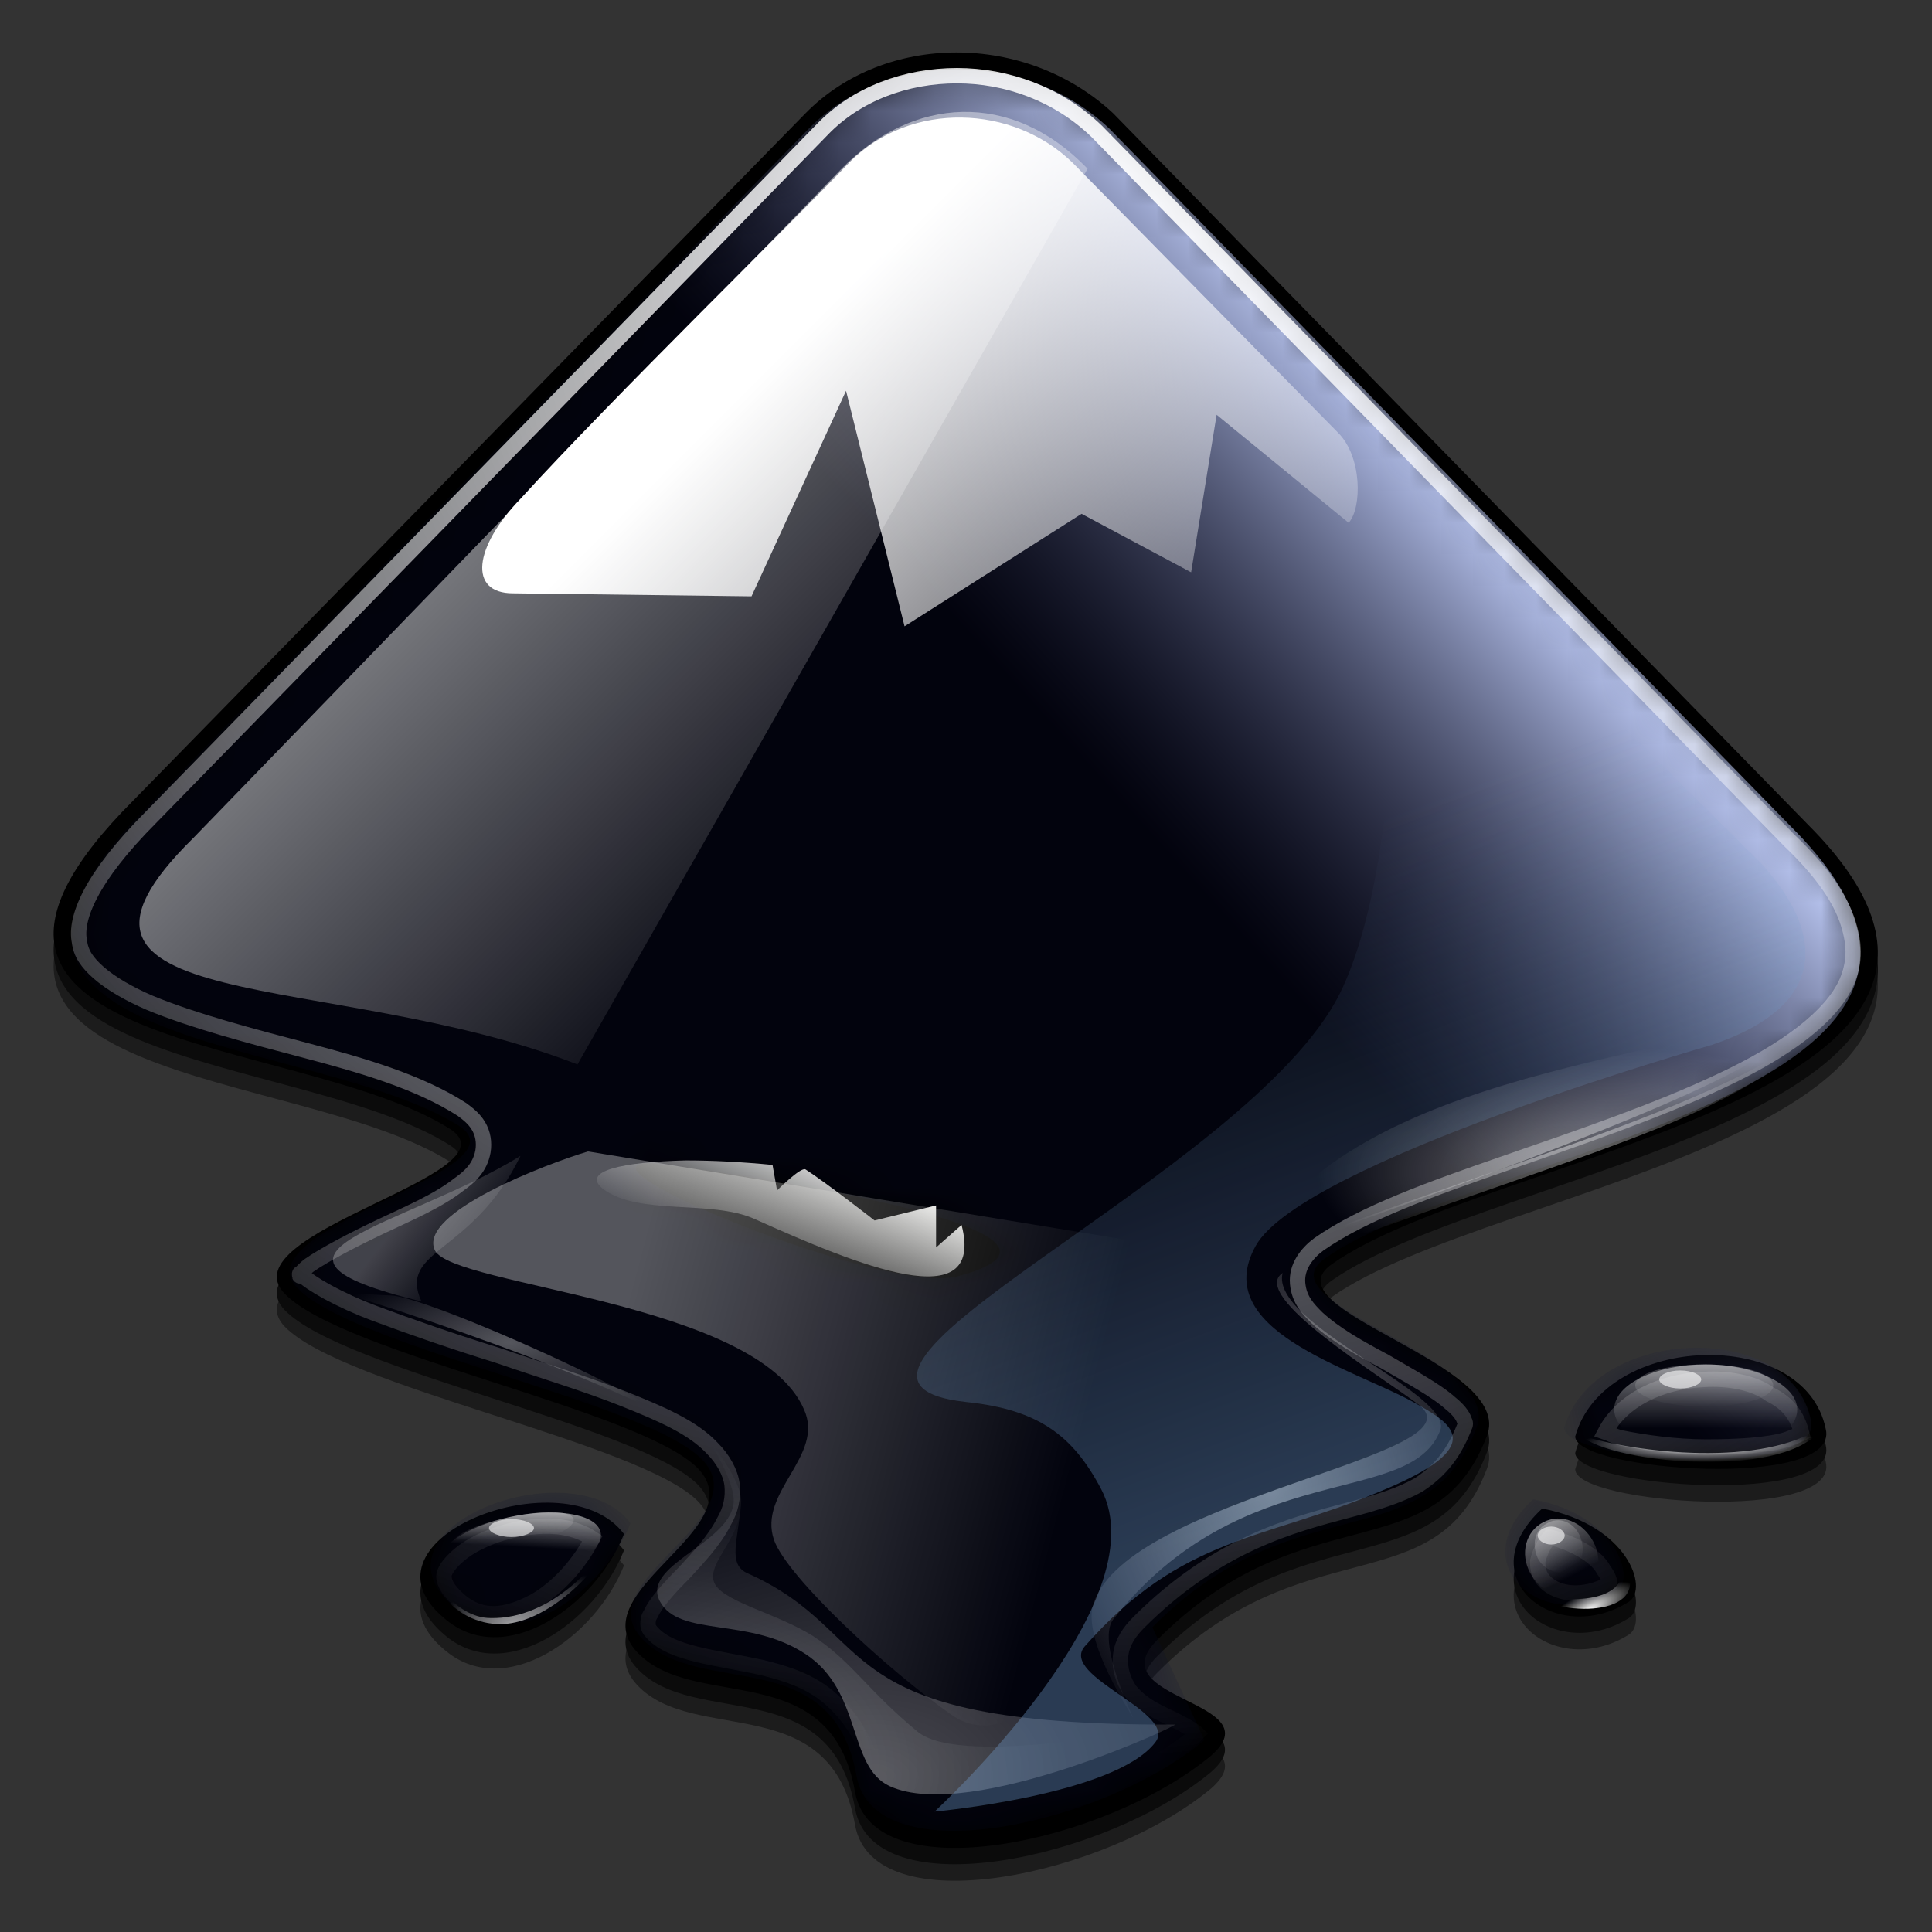 <svg width="61" height="61" viewBox="0 0 61 61" fill="none" xmlns="http://www.w3.org/2000/svg">
<rect x="0" y="0" width="61" height="61" fill="#333333" stroke="none"/>
<g opacity="0.783">
<path d="M25.434 4.09L4.212 25.786C-3.794 33.791 9.423 33.128 14.207 36.16C16.433 37.581 7.101 39.428 8.996 41.371C10.844 43.265 20.176 45.018 22.023 46.865C23.87 48.76 18.281 50.75 20.128 52.692C21.928 54.587 26.239 52.787 26.997 57.097C27.565 60.271 34.908 58.708 38.224 55.961C40.261 54.208 34.671 54.208 36.518 52.313C41.161 47.623 45.282 50.181 46.94 45.871C47.887 43.55 39.929 41.892 42.061 40.423C47.129 36.87 65.604 35.07 57.077 26.544L35.145 4.09C32.397 1.532 27.944 1.532 25.434 4.09ZM49.735 45.871C49.735 46.96 58.119 47.576 57.645 45.634C56.982 42.318 50.635 42.602 49.735 45.871ZM14.018 51.603C15.912 53.261 18.802 51.224 19.702 48.95C17.855 46.487 11.033 49.045 14.018 51.603ZM48.693 48.145C46.324 50.324 49.119 52.55 51.44 51.081C52.056 50.655 51.393 48.666 48.693 48.145Z" fill="black"/>
<path opacity="0.576" d="M25.434 4.564L4.212 26.259C-3.794 34.312 9.423 33.649 14.207 36.681C16.433 38.102 7.101 39.95 8.996 41.892C10.844 43.786 20.176 45.539 22.023 47.387C23.87 49.282 18.281 51.271 20.128 53.213C21.928 55.108 26.239 53.308 26.997 57.619C27.565 60.792 34.908 59.229 38.224 56.482C40.261 54.729 34.671 54.729 36.518 52.834C41.161 48.145 45.282 50.703 46.94 46.392C47.887 44.071 39.929 42.413 42.061 40.944C47.082 37.392 65.604 35.591 57.077 27.065L35.145 4.564C32.397 2.006 27.944 2.006 25.434 4.564ZM49.735 46.392C49.735 47.481 58.119 48.097 57.645 46.155C56.982 42.839 50.635 43.076 49.735 46.392ZM14.018 52.076C15.912 53.734 18.802 51.697 19.702 49.424C17.854 47.008 11.033 49.566 14.018 52.076ZM48.693 48.666C46.324 50.845 49.119 53.071 51.44 51.603C52.056 51.176 51.393 49.139 48.693 48.666Z" fill="black"/>
</g>
<path d="M25.434 3.575L4.212 25.27C-3.794 33.276 9.423 32.613 14.207 35.644C16.433 37.066 7.101 38.913 8.996 40.855C10.844 42.75 20.176 44.503 22.023 46.35C23.87 48.245 18.281 50.234 20.128 52.177C21.928 54.072 26.239 52.271 26.997 56.582C27.565 59.756 34.908 58.193 38.224 55.445C40.261 53.693 34.671 53.693 36.518 51.798C41.161 47.108 45.282 49.666 46.94 45.355C47.887 43.034 39.929 41.376 42.061 39.908C47.082 36.355 65.604 34.555 57.077 26.028L35.145 3.575C32.397 1.017 27.944 1.017 25.434 3.575ZM49.735 45.355C49.735 46.445 58.119 47.061 57.645 45.118C56.982 41.85 50.635 42.087 49.735 45.355ZM14.018 51.087C15.912 52.745 18.802 50.708 19.702 48.434C17.854 45.971 11.033 48.577 14.018 51.087ZM48.693 47.629C46.324 49.808 49.119 52.035 51.44 50.566C52.056 50.14 51.393 48.15 48.693 47.629Z" fill="black"/>
<mask id="mask0_277_337" style="mask-type:luminance" maskUnits="userSpaceOnUse" x="2" y="2" width="57" height="56">
<path d="M25.54 4.057L4.744 25.37C-3.143 33.256 9.814 32.599 14.508 35.557C16.668 36.965 7.56 38.796 9.391 40.673C11.222 42.551 20.329 44.241 22.16 46.072C23.991 47.95 18.498 49.922 20.282 51.752C22.066 53.63 26.291 51.846 27.042 56.071C27.606 59.216 34.835 57.62 38.027 54.944L36.384 51.377C40.938 46.776 44.975 49.311 46.618 45.086C47.51 42.833 39.764 41.19 41.83 39.735C46.759 36.261 64.926 34.477 56.57 26.121L35.023 4.057C32.394 1.569 27.981 1.569 25.54 4.057ZM20.517 36.73C20.986 36.73 36.056 38.749 30.234 40.298C28.028 40.908 17.841 36.73 20.517 36.73ZM49.388 45.086C49.388 46.166 57.603 46.729 57.18 44.852C56.523 41.612 50.279 41.894 49.388 45.086ZM14.32 50.719C16.198 52.316 19.015 50.344 19.907 48.091C18.123 45.697 11.41 48.231 14.32 50.719ZM48.402 47.34C46.102 49.452 48.824 51.658 51.078 50.203C51.641 49.781 50.984 47.809 48.402 47.34Z" fill="white"/>
</mask>
<g mask="url(#mask0_277_337)">
<path d="M25.54 4.057L4.744 25.37C-3.143 33.256 9.814 32.599 14.508 35.557C16.668 36.965 7.56 38.796 9.391 40.673C11.222 42.551 20.329 44.241 22.16 46.072C23.991 47.95 18.498 49.922 20.282 51.752C22.066 53.63 26.291 51.846 27.042 56.071C27.606 59.216 34.835 57.62 38.027 54.944L36.384 51.377C40.938 46.776 44.975 49.311 46.618 45.086C47.51 42.833 39.764 41.19 41.83 39.735C46.759 36.261 64.926 34.477 56.57 26.121L35.023 4.057C32.394 1.569 27.981 1.569 25.54 4.057ZM20.517 36.73C20.986 36.73 36.056 38.749 30.234 40.298C28.028 40.908 17.841 36.73 20.517 36.73ZM49.388 45.086C49.388 46.166 57.603 46.729 57.18 44.852C56.523 41.612 50.279 41.894 49.388 45.086ZM14.32 50.719C16.198 52.316 19.015 50.344 19.907 48.091C18.123 45.697 11.41 48.231 14.32 50.719ZM48.402 47.34C46.102 49.452 48.824 51.658 51.078 50.203C51.641 49.781 50.984 47.809 48.402 47.34Z" fill="url(#paint0_linear_277_337)"/>
</g>
<path opacity="0.505" d="M6.107 26.455C0.327 32.139 10.465 30.576 18.233 33.608L34.339 5.327C31.923 2.817 28.797 3.054 26.571 5.327L6.107 26.455Z" fill="url(#paint1_linear_277_337)"/>
<path d="M33.866 5.138L42.25 13.665C43.008 14.423 43.008 16.033 42.582 16.507L38.413 13.096L37.608 18.07L34.15 16.223L28.56 19.775L26.713 12.338L23.728 18.828L16.197 18.733C14.775 18.733 14.965 17.265 16.433 15.749C19.37 12.528 25.055 6.985 26.855 5.091C28.75 3.196 31.971 3.291 33.866 5.138Z" fill="url(#paint2_linear_277_337)"/>
<path opacity="0.217" d="M22.355 45.45C22.355 45.45 23.255 46.824 23.16 47.487C22.971 48.766 20.223 49.429 20.839 50.566C21.455 51.703 23.634 51.04 25.434 52.224C27.234 53.408 26.76 55.777 28.087 56.393C30.644 57.577 37.466 54.356 37.087 54.45C36.755 54.498 30.408 55.824 28.986 54.687C27.376 53.361 26.902 52.461 25.671 51.656C24.534 50.945 22.971 50.613 22.591 50.045C22.212 49.429 23.349 48.671 23.397 47.534C23.491 46.776 22.355 45.45 22.355 45.45Z" fill="url(#paint3_radial_277_337)"/>
<g opacity="0.276">
<path d="M22.355 45.45C22.355 45.45 23.255 46.824 23.16 47.487C22.971 48.766 20.223 49.429 20.839 50.566C21.455 51.703 23.634 51.04 25.434 52.224C27.234 53.408 26.76 55.777 28.087 56.393C30.644 57.577 37.466 54.356 37.087 54.45C25.813 54.498 27.944 51.608 23.586 49.666C22.971 49.382 23.302 48.624 23.397 47.487C23.491 46.776 22.355 45.45 22.355 45.45Z" fill="url(#paint4_radial_277_337)"/>
</g>
<path opacity="0.453" d="M41.492 39.529C51.582 35.834 54.851 35.313 58.167 31.95C54.282 35.218 46.135 36.971 39.503 39.86L41.492 39.529Z" fill="url(#paint5_radial_277_337)"/>
<g opacity="0.512">
<path d="M41.492 39.055C58.119 33.181 55.324 33.181 58.167 31.476C52.861 33.513 43.008 33.702 39.503 39.387L41.492 39.055Z" fill="url(#paint6_radial_277_337)"/>
</g>
<path opacity="0.286" d="M55.988 43.745C55.988 44.124 55.04 44.408 53.809 44.408C52.624 44.408 51.63 44.124 51.63 43.745C51.63 43.366 52.577 43.081 53.809 43.081C55.04 43.081 55.988 43.366 55.988 43.745Z" fill="url(#paint7_linear_277_337)"/>
<g opacity="0.621">
<path d="M56.745 44.503C56.745 45.308 55.419 45.924 53.856 45.924C52.245 45.924 50.966 45.261 50.966 44.503C50.966 43.697 52.293 43.081 53.856 43.081C55.467 43.081 56.745 43.745 56.745 44.503Z" fill="url(#paint8_linear_277_337)"/>
</g>
<path d="M49.877 45.308C50.919 46.255 56.603 46.729 57.551 45.024C55.703 46.35 51.63 45.877 49.877 45.308Z" fill="url(#paint9_radial_277_337)"/>
<path opacity="0.286" d="M49.877 48.482C50.066 48.908 49.971 49.382 49.593 49.571C49.214 49.761 48.74 49.571 48.55 49.192C48.361 48.766 48.456 48.292 48.835 48.103C49.214 47.866 49.687 48.055 49.877 48.482Z" fill="url(#paint10_linear_277_337)"/>
<g opacity="0.621">
<path d="M50.303 48.671C50.635 49.287 50.445 49.998 49.877 50.282C49.308 50.566 48.645 50.282 48.314 49.666C47.982 49.05 48.171 48.34 48.74 48.055C49.308 47.771 49.971 48.055 50.303 48.671Z" fill="url(#paint11_linear_277_337)"/>
</g>
<path d="M48.456 50.377C49.261 51.04 52.387 51.087 51.203 49.24C51.535 50.708 49.403 50.566 48.456 50.377Z" fill="url(#paint12_radial_277_337)"/>
<path d="M10.133 40.666C10.133 40.524 20.744 43.887 22.544 45.734C21.076 44.266 13.496 40.95 12.36 40.903C11.223 40.855 10.275 40.761 10.133 40.666Z" fill="url(#paint13_radial_277_337)"/>
<path opacity="0.286" d="M18.107 47.952C18.195 48.215 17.429 48.596 16.346 48.834C15.264 49.072 14.364 49.056 14.276 48.793C14.187 48.529 14.953 48.148 16.036 47.911C17.119 47.673 18.018 47.688 18.107 47.952Z" fill="url(#paint14_linear_277_337)"/>
<g opacity="0.621">
<path d="M18.95 48.333C19.139 48.893 18.117 49.578 16.743 49.88C15.369 50.181 14.048 49.976 13.87 49.448C13.682 48.888 14.704 48.203 16.078 47.901C17.452 47.6 18.762 47.772 18.95 48.333Z" fill="url(#paint15_linear_277_337)"/>
</g>
<g opacity="0.616">
<path d="M13.544 49.666C13.544 49.666 14.112 51.182 15.675 51.277C17.286 51.371 19.086 49.382 19.228 48.671C18.944 49.287 17.428 51.135 15.486 51.087C14.349 51.087 13.544 49.666 13.544 49.666Z" fill="url(#paint16_radial_277_337)"/>
</g>
<path d="M30.218 2.39C28.608 2.39 27.044 2.959 25.955 4.096L4.78 25.791C2.838 27.734 2.364 29.013 2.506 29.723C2.554 30.102 2.743 30.386 3.122 30.718C3.501 31.049 4.07 31.381 4.733 31.665C6.107 32.234 7.907 32.708 9.707 33.181C11.507 33.655 13.259 34.176 14.586 35.029C14.775 35.171 14.965 35.313 15.107 35.55C15.249 35.787 15.296 36.071 15.249 36.355C15.154 36.876 14.823 37.16 14.491 37.397C13.828 37.918 12.928 38.297 12.028 38.724C11.128 39.15 10.228 39.624 9.754 39.955C9.517 40.145 9.423 40.287 9.47 40.287C9.47 40.287 9.423 40.145 9.517 40.239C9.801 40.524 10.701 41.045 11.838 41.471C12.975 41.897 14.349 42.371 15.723 42.797C17.096 43.271 18.518 43.697 19.702 44.171C20.886 44.645 21.881 45.071 22.497 45.734C22.828 46.066 23.065 46.492 23.113 46.871C23.16 47.298 23.065 47.676 22.876 48.008C22.544 48.671 22.023 49.192 21.597 49.666C21.123 50.14 20.697 50.614 20.555 50.945C20.46 51.087 20.46 51.182 20.46 51.277C20.46 51.324 20.46 51.419 20.602 51.561C21.218 52.224 22.544 52.319 24.06 52.65C24.818 52.84 25.623 53.077 26.286 53.693C26.95 54.308 27.471 55.161 27.707 56.393C27.802 56.914 28.086 57.151 28.702 57.34C29.365 57.529 30.36 57.577 31.45 57.435C33.629 57.103 36.234 56.061 37.703 54.829L37.797 54.735C37.703 54.64 37.466 54.498 37.087 54.308C36.613 54.072 36.092 53.882 35.666 53.361C35.476 53.077 35.334 52.698 35.382 52.271C35.429 51.845 35.666 51.514 35.95 51.229C38.413 48.766 40.782 48.15 42.582 47.676C43.482 47.44 44.24 47.203 44.808 46.871C45.377 46.492 45.85 46.019 46.229 45.071C46.277 44.976 46.277 44.929 46.229 44.834C46.182 44.692 46.04 44.503 45.803 44.313C45.329 43.887 44.524 43.461 43.719 42.987C42.913 42.56 42.155 42.134 41.587 41.613C41.303 41.329 41.019 41.045 40.971 40.524C40.924 40.002 41.255 39.576 41.634 39.292C43.055 38.297 45.187 37.539 47.508 36.734C49.829 35.929 52.34 35.076 54.33 34.129C56.367 33.181 57.835 32.092 58.309 31.002C58.545 30.434 58.593 29.913 58.356 29.155C58.119 28.397 57.551 27.544 56.509 26.549L34.623 4.143C33.392 2.959 31.781 2.39 30.218 2.39ZM53.809 43.555C52.435 43.603 51.203 44.218 50.682 45.213C50.824 45.261 50.966 45.355 51.203 45.403C51.914 45.545 52.908 45.687 53.856 45.687C54.803 45.687 55.798 45.64 56.414 45.45C56.651 45.355 56.793 45.308 56.888 45.261C56.745 44.692 56.461 44.313 55.893 44.029C55.372 43.65 54.566 43.508 53.809 43.555ZM17.57 48.198C16.481 48.103 15.154 48.529 14.491 49.098C14.16 49.382 14.017 49.619 14.017 49.761C14.017 49.903 14.065 50.14 14.491 50.519C15.202 51.135 15.96 51.04 16.86 50.566C17.618 50.14 18.281 49.382 18.707 48.577C18.423 48.387 18.044 48.245 17.57 48.198ZM48.929 48.529C48.693 48.813 48.598 49.098 48.55 49.287C48.55 49.571 48.598 49.761 48.787 49.95C49.166 50.329 49.971 50.471 50.824 49.998C50.824 49.903 50.777 49.761 50.635 49.571C50.445 49.192 49.829 48.766 48.929 48.529Z" stroke="url(#paint17_radial_277_337)" stroke-width="0.485"/>
<g opacity="0.325">
<path d="M18.565 36.355C17.286 36.734 13.165 38.297 13.733 39.481C14.302 40.618 23.918 41.092 25.386 44.503C26.049 45.971 23.918 47.108 24.439 48.624C24.865 49.808 28.039 52.745 30.076 54.166C31.686 55.256 33.771 53.266 32.918 51.656C31.592 49.05 37.608 45.876 40.308 44.408C41.871 43.555 37.039 39.387 37.039 39.387L18.565 36.355Z" fill="url(#paint18_linear_277_337)"/>
</g>
<path d="M19.039 37.539C20.175 38.392 22.449 37.871 23.823 38.487C27.092 39.955 31.118 41.613 30.36 38.676L29.555 39.387V38.06L27.613 38.534C27.613 38.534 26.097 37.35 25.434 36.923C25.291 36.829 24.534 37.587 24.534 37.587L24.392 36.781C23.444 36.687 22.497 36.639 21.644 36.639C19.654 36.687 18.328 36.971 19.039 37.539Z" fill="url(#paint19_linear_277_337)"/>
<g opacity="0.478">
<path d="M40.498 40.192C40.071 41.803 45.945 44.029 45.471 45.166C44.524 47.629 39.218 45.971 35.145 51.135C34.576 51.892 35.95 54.545 35.76 54.214C35.571 53.882 34.15 51.703 34.529 50.614C35.666 47.25 46.845 45.971 44.808 44.361C43.624 43.461 39.408 40.903 40.498 40.192Z" fill="url(#paint20_radial_277_337)"/>
</g>
<path opacity="0.586" d="M53.714 43.555C53.714 43.697 53.43 43.84 53.051 43.84C52.672 43.84 52.387 43.697 52.387 43.555C52.387 43.413 52.672 43.271 53.051 43.271C53.43 43.271 53.714 43.413 53.714 43.555ZM49.403 48.482C49.403 48.624 49.214 48.766 48.977 48.766C48.74 48.766 48.55 48.624 48.55 48.482C48.55 48.34 48.74 48.198 48.977 48.198C49.214 48.198 49.403 48.34 49.403 48.482ZM16.86 48.245C16.86 48.387 16.528 48.529 16.149 48.529C15.77 48.529 15.439 48.387 15.439 48.245C15.439 48.103 15.77 47.961 16.149 47.961C16.528 47.961 16.86 48.103 16.86 48.245Z" fill="white"/>
<path opacity="0.251" d="M16.433 36.497C12.739 38.771 7.054 39.576 13.307 41.092C12.549 39.434 14.918 39.623 16.433 36.497Z" fill="url(#paint21_linear_277_337)"/>
<g opacity="0.363">
<path d="M29.508 57.198C29.508 57.198 35.192 56.677 36.471 55.019C37.229 54.072 33.439 52.935 34.245 51.987C37.324 48.482 39.929 48.624 43.529 47.108C47.129 45.64 45.803 44.929 44.619 44.266C42.629 43.176 38.176 41.992 39.645 39.339C41.113 36.687 54.045 32.992 54.045 32.992C57.977 31.665 57.456 29.249 55.561 27.212L44.05 15.796C44.05 15.796 44.619 26.691 42.298 31.381C39.408 37.113 24.107 43.555 30.502 44.266C32.776 44.503 33.866 45.308 34.766 47.013C36.66 50.613 29.508 57.198 29.508 57.198Z" fill="url(#paint22_linear_277_337)"/>
</g>
<defs>
<linearGradient id="paint0_linear_277_337" x1="48.799" y1="17.891" x2="37.698" y2="27.928" gradientUnits="userSpaceOnUse">
<stop stop-color="#C0CDF9"/>
<stop offset="1" stop-color="#07092D" stop-opacity="0.288"/>
</linearGradient>
<linearGradient id="paint1_linear_277_337" x1="15.751" y1="13.89" x2="28.643" y2="26.782" gradientUnits="userSpaceOnUse">
<stop stop-color="white"/>
<stop offset="1" stop-color="white" stop-opacity="0"/>
</linearGradient>
<linearGradient id="paint2_linear_277_337" x1="24.358" y1="11.515" x2="39.69" y2="26.847" gradientUnits="userSpaceOnUse">
<stop stop-color="white"/>
<stop offset="1" stop-color="white" stop-opacity="0"/>
</linearGradient>
<radialGradient id="paint3_radial_277_337" cx="0" cy="0" r="1" gradientUnits="userSpaceOnUse" gradientTransform="translate(20.75 55.81) scale(13.011 8.7)">
<stop stop-color="white"/>
<stop offset="1" stop-color="white" stop-opacity="0"/>
</radialGradient>
<radialGradient id="paint4_radial_277_337" cx="0" cy="0" r="1" gradientUnits="userSpaceOnUse" gradientTransform="translate(27.666 56.122) scale(16.598 11.107)">
<stop stop-color="white"/>
<stop offset="1" stop-color="white" stop-opacity="0"/>
</radialGradient>
<radialGradient id="paint5_radial_277_337" cx="0" cy="0" r="1" gradientUnits="userSpaceOnUse" gradientTransform="translate(48.836 35.902) scale(9.263 3.927)">
<stop stop-color="white"/>
<stop offset="1" stop-color="white" stop-opacity="0"/>
</radialGradient>
<radialGradient id="paint6_radial_277_337" cx="0" cy="0" r="1" gradientUnits="userSpaceOnUse" gradientTransform="translate(50.809 36.992) scale(9.263 3.927)">
<stop stop-color="white"/>
<stop offset="1" stop-color="white" stop-opacity="0"/>
</radialGradient>
<linearGradient id="paint7_linear_277_337" x1="53.831" y1="42.723" x2="53.865" y2="44.431" gradientUnits="userSpaceOnUse">
<stop stop-color="white"/>
<stop offset="1" stop-color="white" stop-opacity="0"/>
</linearGradient>
<linearGradient id="paint8_linear_277_337" x1="53.855" y1="42.497" x2="53.855" y2="45.092" gradientUnits="userSpaceOnUse">
<stop stop-color="white"/>
<stop offset="1" stop-color="white" stop-opacity="0"/>
</linearGradient>
<radialGradient id="paint9_radial_277_337" cx="0" cy="0" r="1" gradientUnits="userSpaceOnUse" gradientTransform="translate(53.725 45.608) scale(3.812 0.565)">
<stop stop-color="white"/>
<stop offset="1" stop-color="white" stop-opacity="0"/>
</radialGradient>
<linearGradient id="paint10_linear_277_337" x1="48.75" y1="48.003" x2="49.591" y2="49.487" gradientUnits="userSpaceOnUse">
<stop stop-color="white"/>
<stop offset="1" stop-color="white" stop-opacity="0"/>
</linearGradient>
<linearGradient id="paint11_linear_277_337" x1="48.429" y1="47.465" x2="49.606" y2="49.776" gradientUnits="userSpaceOnUse">
<stop stop-color="white"/>
<stop offset="1" stop-color="white" stop-opacity="0"/>
</linearGradient>
<radialGradient id="paint12_radial_277_337" cx="0" cy="0" r="1" gradientUnits="userSpaceOnUse" gradientTransform="translate(50.153 50.834) rotate(-26.903) scale(1.649 0.561)">
<stop stop-color="white"/>
<stop offset="1" stop-color="white" stop-opacity="0"/>
</radialGradient>
<radialGradient id="paint13_radial_277_337" cx="0" cy="0" r="1" gradientUnits="userSpaceOnUse" gradientTransform="translate(16.083 42.382) scale(6.152 2.503)">
<stop stop-color="white" stop-opacity="0.33"/>
<stop offset="1" stop-color="white" stop-opacity="0"/>
</radialGradient>
<linearGradient id="paint14_linear_277_337" x1="15.927" y1="47.656" x2="15.977" y2="48.553" gradientUnits="userSpaceOnUse">
<stop stop-color="white"/>
<stop offset="1" stop-color="white" stop-opacity="0"/>
</linearGradient>
<linearGradient id="paint15_linear_277_337" x1="15.938" y1="47.495" x2="15.867" y2="48.816" gradientUnits="userSpaceOnUse">
<stop stop-color="white"/>
<stop offset="1" stop-color="white" stop-opacity="0"/>
</linearGradient>
<radialGradient id="paint16_radial_277_337" cx="0" cy="0" r="1" gradientUnits="userSpaceOnUse" gradientTransform="translate(16.148 51.251) rotate(-15.496) scale(3.485 1.302)">
<stop stop-color="white"/>
<stop offset="1" stop-color="white" stop-opacity="0"/>
</radialGradient>
<radialGradient id="paint17_radial_277_337" cx="0" cy="0" r="1" gradientUnits="userSpaceOnUse" gradientTransform="translate(32.789 8.387) scale(48.193 47.432)">
<stop stop-color="white"/>
<stop offset="1" stop-color="white" stop-opacity="0"/>
</radialGradient>
<linearGradient id="paint18_linear_277_337" x1="19.256" y1="43.069" x2="33.719" y2="46.893" gradientUnits="userSpaceOnUse">
<stop stop-color="white"/>
<stop offset="1" stop-color="white" stop-opacity="0"/>
</linearGradient>
<linearGradient id="paint19_linear_277_337" x1="25.58" y1="36.273" x2="23.955" y2="39.998" gradientUnits="userSpaceOnUse">
<stop stop-color="#EEEEEC"/>
<stop offset="1" stop-color="#EEEEEC" stop-opacity="0"/>
</linearGradient>
<radialGradient id="paint20_radial_277_337" cx="0" cy="0" r="1" gradientUnits="userSpaceOnUse" gradientTransform="translate(40.109 47.045) scale(7.578 9.634)">
<stop stop-color="white"/>
<stop offset="1" stop-color="white" stop-opacity="0"/>
</radialGradient>
<linearGradient id="paint21_linear_277_337" x1="13.103" y1="37.949" x2="15.381" y2="39.758" gradientUnits="userSpaceOnUse">
<stop stop-color="white"/>
<stop offset="1" stop-color="white" stop-opacity="0"/>
</linearGradient>
<linearGradient id="paint22_linear_277_337" x1="44.331" y1="46.205" x2="37.57" y2="28.001" gradientUnits="userSpaceOnUse">
<stop stop-color="#729FCF"/>
<stop offset="1" stop-color="#729FCF" stop-opacity="0"/>
</linearGradient>
</defs>
</svg>
